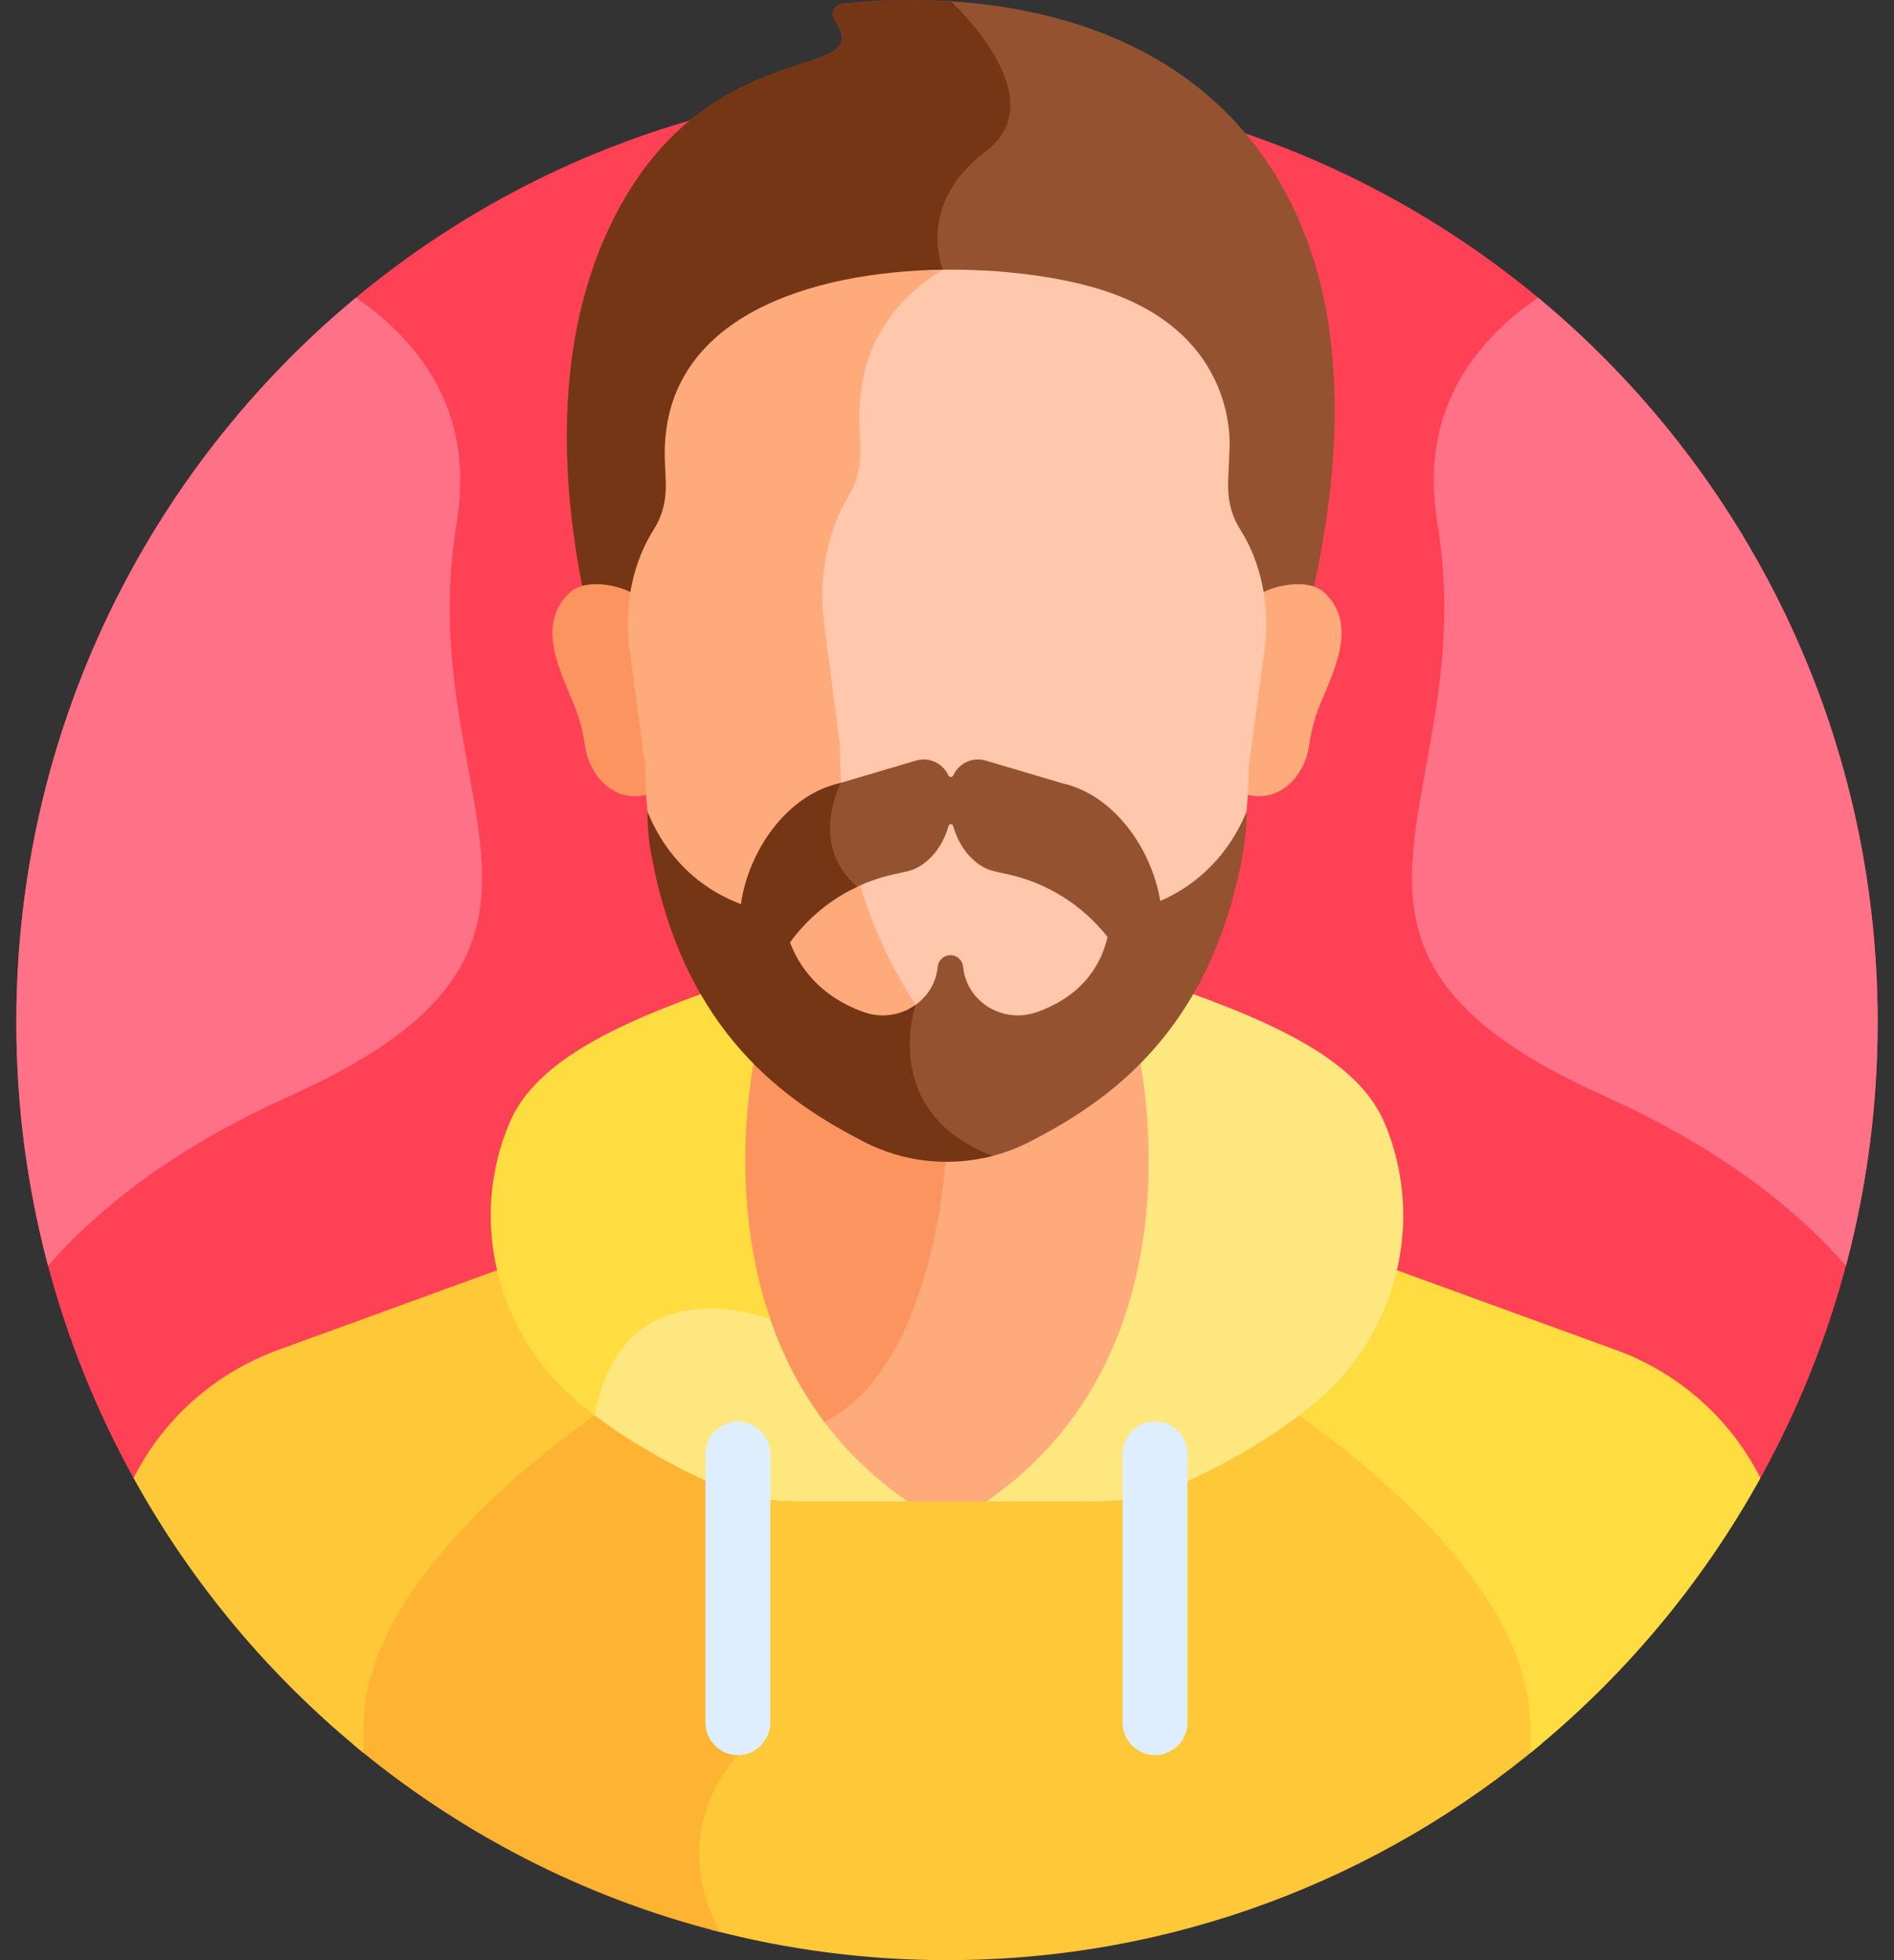 <svg width="58" height="60" viewBox="0 0 58 60" fill="none" xmlns="http://www.w3.org/2000/svg">
<rect x="0" y="0" width="58" height="60" fill="#333333" stroke="none"/>
<path d="M53.909 45.246C56.196 41.114 57.5 36.355 57.5 31.289C57.5 15.432 44.74 2.578 29 2.578C13.26 2.578 0.5 15.432 0.5 31.289C0.5 36.355 1.804 41.114 4.091 45.246H53.909Z" fill="#FF4155"/>
<path d="M37.62 36.915C37.62 36.915 37.621 36.914 37.621 36.914C37.552 36.895 37.482 36.877 37.413 36.859C37.39 36.852 37.367 36.846 37.344 36.84L37.343 36.84C37.109 36.778 36.874 36.718 36.636 36.663C35.455 35.473 35.155 33.218 35.101 31.64C34.485 32.363 33.838 32.968 33.22 33.451C32.016 34.393 30.53 34.905 29 34.905C27.47 34.905 25.984 34.393 24.779 33.451C24.161 32.968 23.515 32.363 22.898 31.64C22.844 33.218 22.545 35.473 21.364 36.663C21.122 36.719 20.884 36.78 20.646 36.843C20.646 36.843 20.646 36.842 20.646 36.842C20.624 36.848 20.602 36.854 20.58 36.86C20.51 36.879 20.439 36.897 20.369 36.916C20.369 36.916 20.37 36.917 20.37 36.918C19.282 37.218 18.232 37.585 17.206 38.018V40.815C19.119 43.45 21.679 45.092 23.144 45.712C23.802 45.991 24.504 46.133 25.23 46.133H27.288L27.791 46.308H30.209L30.712 46.133H32.769C33.495 46.133 34.197 45.991 34.855 45.712C36.312 45.096 38.852 43.468 40.761 40.86V38.005C39.743 37.577 38.7 37.213 37.62 36.915Z" fill="#FFAA7B"/>
<path d="M24.779 33.451C24.162 32.968 23.515 32.363 22.898 31.64C22.844 33.218 22.545 35.473 21.364 36.663C21.122 36.719 20.884 36.78 20.646 36.843C20.646 36.843 20.646 36.843 20.646 36.843C20.624 36.848 20.602 36.855 20.58 36.861C20.51 36.879 20.439 36.897 20.369 36.917C20.369 36.917 20.37 36.918 20.371 36.918C19.946 37.035 19.529 37.166 19.115 37.303C20.268 40.077 22.688 44.853 25.248 43.53C28.802 41.694 29 34.905 29 34.905C27.47 34.905 25.984 34.393 24.779 33.451Z" fill="#FC9460"/>
<path d="M39.223 42.549C37.639 44.024 35.945 44.9 34.856 45.361C34.197 45.64 33.495 45.781 32.769 45.781H30.712L30.209 45.957C29.343 45.957 28.656 45.957 27.791 45.957L27.288 45.781H25.23C24.505 45.781 23.803 45.64 23.144 45.361C22.91 45.262 22.647 45.142 22.364 45.003V53.725C22.364 53.725 20.145 55.932 21.779 59.069C24.085 59.675 26.505 60 29 60C35.922 60 42.267 57.513 47.204 53.379C47.204 53.236 47.204 53.094 47.204 52.955C47.204 48.589 42.01 44.454 39.223 42.549Z" fill="#FFC839"/>
<path d="M22.596 53.725V45.115C21.534 44.614 20.121 43.798 18.785 42.556C16.003 44.456 10.807 48.589 10.807 52.953V53.389C14.031 56.086 17.856 58.08 22.049 59.139C20.344 55.966 22.596 53.725 22.596 53.725Z" fill="#FFB332"/>
<path d="M53.909 45.246C53.884 45.198 53.86 45.149 53.835 45.101C52.904 43.337 51.341 41.997 49.476 41.319L41.586 38.448C41.731 38.743 41.83 39.18 41.549 39.661C40.813 40.92 39.911 41.943 38.984 42.766C41.59 44.516 46.869 48.592 46.869 52.902V53.654C49.718 51.341 52.116 48.487 53.909 45.246Z" fill="#FFDD40"/>
<path d="M16.451 39.661C16.17 39.18 16.269 38.743 16.414 38.448L8.524 41.319C6.659 41.997 5.096 43.337 4.165 45.101C4.14 45.149 4.115 45.198 4.091 45.246C5.884 48.487 8.282 51.341 11.131 53.654C11.131 53.398 11.131 53.146 11.131 52.903C11.131 48.592 16.41 44.516 19.016 42.766C18.088 41.943 17.186 40.92 16.451 39.661Z" fill="#FFC839"/>
<path d="M42.394 34.363C41.532 32.337 38.736 31.152 35.054 29.911L34.802 31.941C34.802 31.941 37.125 41.177 30.209 45.957L33.573 45.957C34.515 45.957 35.447 45.758 36.306 45.366C37.385 44.873 38.898 44.072 40.246 42.962C42.767 40.887 43.676 37.377 42.394 34.363Z" fill="#FEE77F"/>
<path d="M23.461 39.994C22.18 39.662 18.895 39.228 18.02 43.176C19.298 44.176 20.686 44.905 21.694 45.366C22.552 45.758 23.484 45.957 24.427 45.957H27.791C25.409 44.311 24.124 42.137 23.461 39.994Z" fill="#FEE77F"/>
<path d="M23.198 31.941L22.945 29.911C19.264 31.152 16.468 32.337 15.606 34.363C14.323 37.377 15.233 40.887 17.754 42.962C17.905 43.086 18.058 43.206 18.212 43.323C19.086 38.611 23.589 40.383 23.589 40.383L23.589 40.383C22.136 36.168 23.198 31.941 23.198 31.941Z" fill="#FFDD40"/>
<path d="M22.596 53.725C22.05 53.725 21.604 53.275 21.604 52.725V44.512C21.604 43.962 22.05 43.512 22.596 43.512C23.142 43.512 23.589 43.962 23.589 44.512V52.725C23.589 53.275 23.142 53.725 22.596 53.725Z" fill="#DEEEFF"/>
<path d="M35.371 53.725C34.825 53.725 34.379 53.275 34.379 52.725V44.512C34.379 43.962 34.825 43.512 35.371 43.512C35.917 43.512 36.364 43.962 36.364 44.512V52.725C36.364 53.275 35.917 53.725 35.371 53.725Z" fill="#DEEEFF"/>
<path d="M47.1 9.111C45.033 10.534 43.469 12.713 44.013 15.99C45.441 24.574 38.866 28.954 49.141 33.556C52.794 35.193 55.095 37.107 56.528 38.744C57.161 36.366 57.5 33.867 57.5 31.289C57.5 22.356 53.45 14.377 47.1 9.111Z" fill="#FF7186"/>
<path d="M10.9 9.111C12.967 10.534 14.531 12.713 13.987 15.99C12.559 24.574 19.134 28.954 8.859 33.556C5.205 35.193 2.905 37.107 1.472 38.744C0.839 36.366 0.5 33.867 0.5 31.289C0.5 22.356 4.55 14.377 10.9 9.111Z" fill="#FF7186"/>
<path d="M40.101 18.525C40.858 15.417 41.476 10.76 39.84 6.885C36.677 -0.609 28.068 -0.147 25.786 0.117C25.547 0.145 25.427 0.42 25.563 0.62C26.93 2.631 21.573 0.809 18.661 6.963C16.815 10.863 17.279 15.454 17.954 18.525L40.101 18.525Z" fill="#945230"/>
<path d="M28.875 8.256C28.875 8.256 28.017 6.269 30.189 4.629C32.358 2.99 29.125 0.046 29.116 0.039C27.662 -0.054 26.453 0.04 25.786 0.117C25.547 0.145 25.427 0.42 25.563 0.62C26.93 2.631 21.573 0.809 18.661 6.963C16.815 10.863 17.279 15.454 17.954 18.525L23.016 18.525L24.624 17.882L28.875 8.256Z" fill="#753616"/>
<path d="M40.546 18.131C40.069 17.691 39.002 17.914 38.59 18.184C38.681 18.749 38.686 19.327 38.608 19.898L38.123 23.457C38.123 23.744 38.114 24.025 38.097 24.302C39.28 24.661 39.984 23.591 40.083 22.857C40.126 22.541 40.196 22.23 40.292 21.925C40.607 20.936 41.742 19.235 40.546 18.131Z" fill="#FFAA7B"/>
<path d="M17.454 18.131C17.931 17.691 18.998 17.914 19.41 18.184C19.32 18.749 19.314 19.327 19.392 19.898L19.877 23.457C19.877 23.744 19.886 24.025 19.903 24.302C18.72 24.661 18.016 23.591 17.917 22.857C17.874 22.541 17.805 22.23 17.708 21.925C17.393 20.936 16.258 19.235 17.454 18.131Z" fill="#FC9460"/>
<path d="M37.995 16.233C37.457 15.383 37.635 14.689 37.644 13.877C37.644 13.877 38.097 10.136 33.525 8.808C32.201 8.424 30.333 8.194 28.419 8.268C27.087 9.214 26.209 10.602 26.209 12.569C26.209 13.473 26.403 14.18 25.852 15.097C25.258 16.085 24.913 17.511 25.109 19.027L25.603 22.846C25.603 28.337 28.366 32.069 30.716 34.005C31.05 34.28 31.407 34.518 31.779 34.723C32.29 34.496 32.774 34.207 33.22 33.858C35.527 32.053 38.239 28.575 38.239 23.457L38.724 19.898C38.915 18.495 38.584 17.163 37.995 16.233Z" fill="#FFC7AB"/>
<path d="M30.74 33.781C28.433 31.88 25.721 28.217 25.721 22.827L25.236 19.078C25.043 17.589 25.382 16.189 25.965 15.219C26.506 14.319 26.316 13.626 26.316 12.738C26.316 10.62 27.35 9.184 28.875 8.256C24.811 8.313 20.356 9.701 20.356 13.877C20.356 14.72 20.546 15.378 20.005 16.233C19.422 17.154 19.083 18.483 19.276 19.897L19.761 23.457C19.761 28.575 22.473 32.054 24.78 33.858C25.984 34.8 27.47 35.312 29 35.312C30.053 35.312 31.084 35.07 32.018 34.612C31.567 34.386 31.138 34.109 30.74 33.781Z" fill="#FFAA7B"/>
<path d="M35.531 27.579C35.261 25.959 34.101 24.336 32.551 23.982L30.183 23.281C29.771 23.16 29.359 23.372 29.193 23.733C29.163 23.799 29.072 23.799 29.041 23.733C28.875 23.372 28.463 23.16 28.052 23.281L25.683 23.982C25.625 23.996 25.567 24.011 25.509 24.028H25.531C25.28 24.623 24.847 26.1 26.081 27.228C26.48 27.023 26.906 26.866 27.354 26.766L27.777 26.672C28.393 26.535 28.87 25.929 29.045 25.283C29.065 25.209 29.17 25.209 29.19 25.283C29.365 25.929 29.841 26.535 30.458 26.672L30.881 26.766C32.097 27.037 33.162 27.722 33.916 28.68C33.76 29.379 33.27 30.441 31.755 30.98C30.737 31.342 29.628 30.698 29.497 29.631C29.495 29.617 29.494 29.603 29.492 29.589C29.471 29.39 29.306 29.238 29.105 29.238C28.903 29.238 28.738 29.39 28.716 29.589C28.715 29.603 28.713 29.617 28.712 29.631C28.642 30.204 28.287 30.654 27.818 30.892C27.687 31.414 27.514 32.538 28.054 33.629C28.445 34.418 29.131 35.029 30.096 35.452C30.586 35.353 31.065 35.189 31.52 34.956C33.89 33.74 37.041 31.628 38.049 26.195C38.132 25.748 38.174 25.294 38.174 24.839C37.79 25.793 36.993 26.941 35.531 27.579Z" fill="#945230"/>
<path d="M26.463 34.954C27.687 35.582 29.086 35.724 30.39 35.384C27.203 34.14 27.862 31.337 28.035 30.762C27.598 31.073 27.013 31.179 26.454 30.98C25.055 30.482 24.453 29.539 24.194 28.847C24.725 28.115 25.433 27.529 26.25 27.144C24.906 25.974 25.544 24.387 25.751 23.962L25.683 23.982C24.103 24.343 22.927 26.023 22.688 27.675C21.071 27.061 20.23 25.843 19.826 24.839V24.84C19.826 25.294 19.868 25.747 19.951 26.193C20.957 31.626 24.093 33.737 26.463 34.954Z" fill="#753616"/>
</svg>
